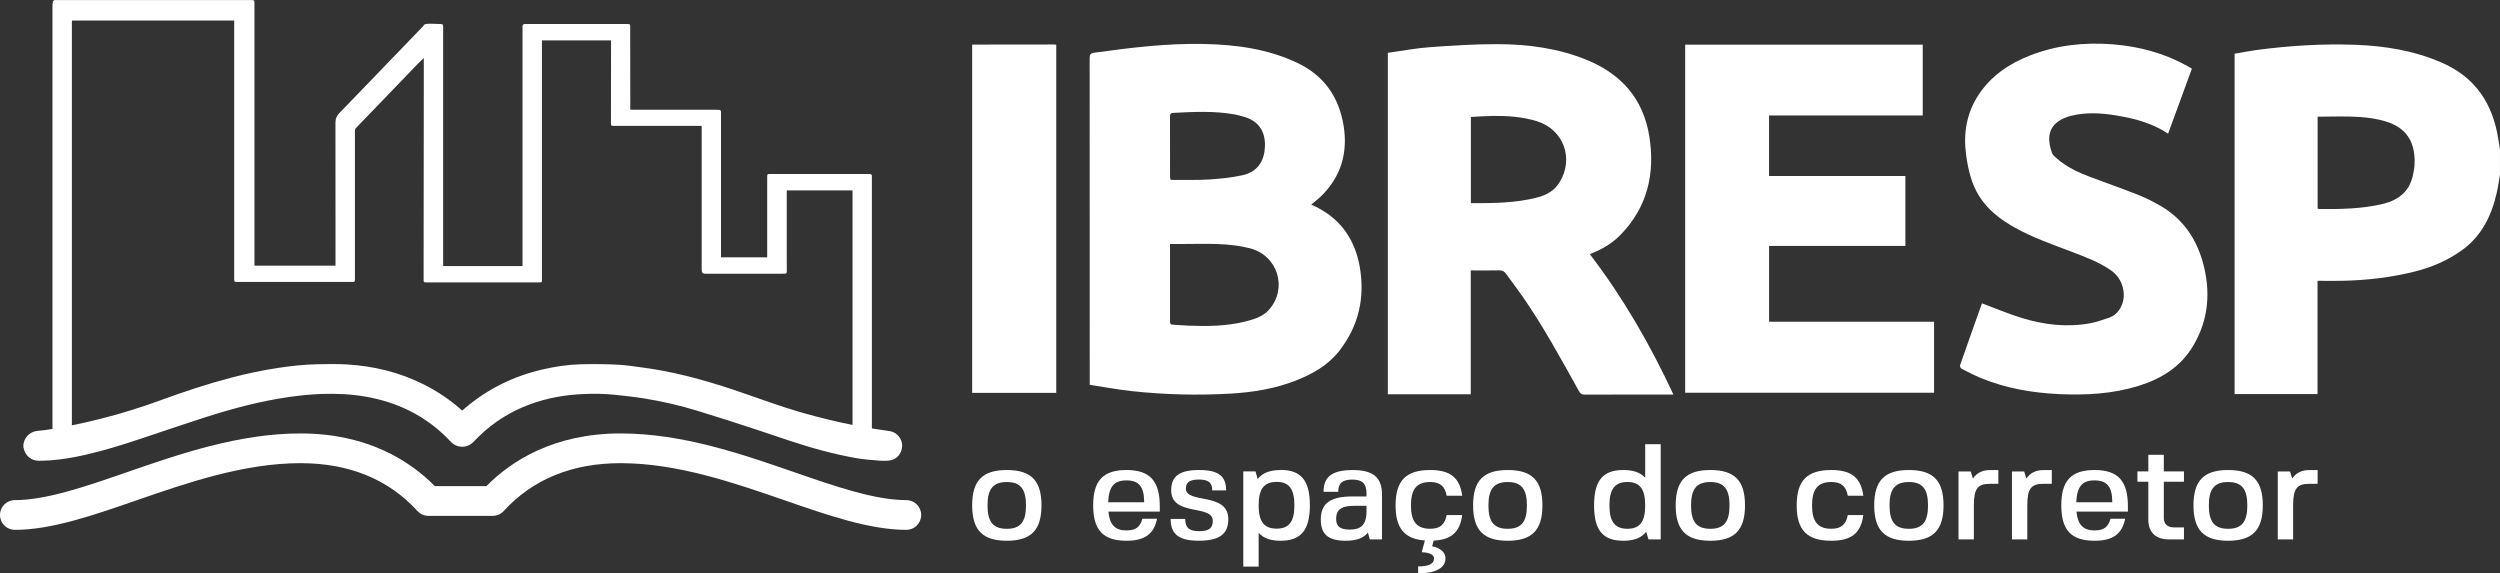 <?xml version="1.0" encoding="UTF-8"?><svg id="Camada_1" xmlns="http://www.w3.org/2000/svg" viewBox="0 0 815.86 187.12"><rect x="0" y="0" width="815.86" height="187.12" fill="#333333" stroke="none"/><defs><style>.cls-1{fill:#fff;stroke-width:0px;}</style></defs><path class="cls-1" d="M284.56,140.24h-6.34V62.14h-21.45c0,.18-.02.36-.02.54,0,7.09,0,14.19,0,21.28,0,1.54.01,3.08.02,4.62,0,.59-.13.71-.72.74-.12,0-.24,0-.36,0-8.48,0-16.96-.01-25.44.02-.94,0-1.26-.39-1.26-1.29,0-15.42,0-30.84,0-46.26v-.71c-.28,0-.49,0-.71,0-9.33,0-18.67,0-28,0-.82,0-.9-.08-.9-.91.01-8.77.02-17.54.03-26.31,0-.22,0-.44,0-.68h-22.55v.66c0,25.78,0,51.56,0,77.34,0,.96-.03.98-.98.98-12.22,0-24.45,0-36.67,0-.92,0-.97-.06-.97-1,.02-23.85.05-47.69.07-71.54,0-.22,0-.44,0-.66-.66.63-1.32,1.21-1.93,1.84-3.49,3.61-6.97,7.24-10.45,10.85-3.25,3.37-6.49,6.75-9.75,10.11-.27.28-.36.57-.36.95,0,16.12,0,32.24,0,48.36,0,.88-.06.94-.92.94-12.51,0-25.03,0-37.54,0-.85,0-.93-.08-.93-.94,0-27.87,0-55.73,0-83.6v-.77h-.7c-17.18,0-34.36,0-51.54,0-.8,0-.74-.12-.74.74,0,44.43,0,88.86,0,133.3v.83h-6.33c0-.25,0-.48,0-.71,0-46.12,0-92.25,0-138.37,0-.65.03-1.3.12-1.93.03-.2.3-.38.51-.52.11-.07.3-.01.45-.01,21.28,0,42.57,0,63.85,0,.91,0,.98.08.98,1,0,28.29,0,56.59,0,84.88v.78h26.46v-.77c0-15.3,0-30.6-.02-45.9,0-1.27.4-2.23,1.29-3.14,5.14-5.28,10.23-10.6,15.34-15.9,3.96-4.11,7.93-8.21,11.89-12.32.13-.13.21-.31.34-.44.12-.13.26-.3.42-.33.5-.08,1.01-.16,1.52-.15,1.11,0,2.22.08,3.32.1.93.02,1.03.1,1.03,1.03,0,25.75,0,51.49,0,77.24v.73h25.9v-.78c0-25.71,0-51.42,0-77.14,0-.21-.05-.44.02-.61.08-.19.27-.35.45-.46.11-.07.3-.02.45-.02,11.09,0,22.19,0,33.28,0,.86,0,.94.08.94.94.01,8.77.02,17.54.03,26.31,0,.22,0,.44,0,.74h.69c8.99,0,17.98,0,26.98,0,.43,0,.85.02,1.28.03.44.01.66.23.65.68,0,.14,0,.27,0,.41v47.05h15.08v-.63c0-8.55,0-17.1,0-25.64,0-.86.08-.94.93-.94,10.77,0,21.54,0,32.31,0,.38,0,.72.02.92.4v83.09Z"/><path class="cls-1" d="M7.64,144.93c.06-.24.12-.48.19-.71.58-2.08,2.47-3.5,4.63-3.63,1.48-.09,2.95-.33,4.42-.57,5.55-.9,11.04-2.1,16.49-3.49,6.36-1.62,12.62-3.56,18.78-5.82,7.64-2.8,15.35-5.37,23.23-7.44,5.13-1.34,10.3-2.45,15.54-3.23,4.09-.61,8.19-1.07,12.33-1.16,3.32-.07,6.64-.14,9.95.05,8.78.51,17.19,2.57,25.09,6.53,4.39,2.2,8.43,4.91,12.12,8.15.13.11.26.22.43.37.37-.31.74-.62,1.1-.93,7.33-6.22,15.73-10.29,25.07-12.47,4.09-.95,8.24-1.57,12.43-1.7,3.08-.1,6.17-.07,9.25.01,2.31.06,4.63.21,6.92.5,3.63.46,7.25.96,10.84,1.64,10.29,1.94,20.24,5.13,30.08,8.63,6.44,2.29,12.91,4.5,19.54,6.2,5.76,1.48,11.55,2.83,17.42,3.81,2.3.38,4.61.67,6.91,1.03,2.24.35,3.99,2.42,4.01,4.66.02,2.43-1.62,4.54-3.95,4.89-1.15.17-2.35.18-3.51.08-2.6-.22-5.22-.39-7.78-.86-3.56-.65-7.1-1.45-10.6-2.37-7.19-1.88-14.19-4.41-21.24-6.74-6.54-2.16-13.09-4.28-19.67-6.28-5.77-1.76-11.64-3.13-17.6-4.08-3.15-.5-6.32-.84-9.49-1.17-3.35-.35-6.72-.38-10.09-.24-6,.25-11.86,1.27-17.51,3.35-6.28,2.31-11.85,5.77-16.65,10.45-.65.63-1.28,1.29-1.92,1.93-2.02,2.02-5.33,1.95-7.27-.14-3.92-4.21-8.45-7.63-13.61-10.18-4.44-2.2-9.12-3.65-13.99-4.52-4.75-.85-9.54-1.07-14.36-.92-3.61.12-7.21.48-10.79.99-9.58,1.37-18.89,3.88-28.08,6.85-7.07,2.28-14.1,4.7-21.15,7.04-5.69,1.89-11.42,3.65-17.27,4.99-3.81.87-7.66,1.53-11.57,1.81-1.25.09-2.5.12-3.75.12-2.4,0-4.42-1.74-4.83-4.11-.01-.07-.06-.14-.09-.21,0-.38,0-.75,0-1.13Z"/><path class="cls-1" d="M295.79,163.21c-10.25,0-23.03-4.42-36.55-9.1-17.13-5.93-36.54-12.66-56.68-12.66-21.88,0-35.75,9.01-43.83,17.2h-16.82c-8.08-8.19-21.95-17.2-43.83-17.2-20.13,0-39.55,6.72-56.68,12.66-13.52,4.68-26.3,9.1-36.55,9.1-2.68,0-4.85,2.17-4.85,4.85s2.17,4.85,4.85,4.85c11.88,0,25.41-4.68,39.72-9.64,16.41-5.68,35-12.12,53.5-12.12,15.87,0,28.71,5.26,38.17,15.62.92,1,2.22,1.58,3.58,1.58h20.98c1.36,0,2.66-.57,3.58-1.58,9.46-10.36,22.3-15.62,38.17-15.62,18.51,0,37.1,6.44,53.51,12.12,14.32,4.96,27.84,9.64,39.72,9.64,2.68,0,4.85-2.17,4.85-4.85s-2.17-4.85-4.85-4.85h0ZM295.79,163.21"/><path class="cls-1" d="M815.86,56.99c-.34,1.93-.6,3.88-1.03,5.79-1.71,7.59-4.94,14.27-11.5,18.95-4.58,3.26-9.64,5.45-15.07,6.83-7.87,2-15.88,2.91-23.98,3.08-2.6.05-5.21,0-7.97,0v36.96h-27.06V17.53c2.28-.39,4.61-.86,6.96-1.18,10.74-1.44,21.53-2.12,32.36-1.73,9.77.35,19.29,1.89,28.36,5.86,11.11,4.87,16.69,13.61,18.42,25.23.15.98.33,1.96.5,2.94v8.34ZM756.33,68.08c.22.06.38.13.54.13,6.91.06,13.81-.02,20.59-1.62,5.16-1.22,8.85-4,9.99-9.44.25-1.19.49-2.4.53-3.61.24-6.44-2.02-11.47-8.89-13.74-2.99-.99-6.23-1.45-9.39-1.65-4.42-.27-8.88-.07-13.36-.07v30.01Z"/><path class="cls-1" d="M317.26,14.55c8.97-.01,17.94-.02,26.91-.03.16,0,.32.06.53.1v113.59h-27.44V14.55Z"/><path class="cls-1" d="M355.63,125.58c0-.79,0-1.25,0-1.71,0-34.94,0-69.88-.03-104.82,0-1.23.26-1.68,1.58-1.86,11.85-1.64,23.71-3.09,35.7-2.84,10.55.22,20.89,1.6,30.56,6.2,8.72,4.14,13.58,11.25,15.06,20.6,1.39,8.75-.88,16.52-7.33,22.84-.99.97-2.11,1.8-3.26,2.77.8.39,1.59.74,2.34,1.14,7.73,4.13,12.03,10.76,13.5,19.21,1.74,10.02-.33,19.24-6.64,27.34-3.68,4.73-8.72,7.59-14.2,9.73-6.81,2.66-13.94,3.84-21.19,4.26-10.78.63-21.55.36-32.28-.79-4.59-.49-9.14-1.36-13.82-2.07ZM381.83,79.63c0,.6,0,.94,0,1.27,0,8.04,0,16.08,0,24.12,0,.75.38.91,1.01.95,1.6.08,3.19.24,4.79.3,6.24.24,12.47.21,18.58-1.31,2.89-.72,5.83-1.52,7.92-3.88,6.19-7,2.88-17.72-6.25-20.06-6.97-1.78-14.12-1.42-21.23-1.4-1.55,0-3.09,0-4.8,0ZM381.93,58.61c.23.04.39.1.55.1,4.04-.03,8.09.11,12.11-.14,3.68-.23,7.39-.61,10.98-1.41,4-.89,6.51-3.61,7.09-7.77.58-4.18-.25-9.37-6.55-11.23-1.09-.32-2.18-.65-3.29-.84-6.64-1.17-13.33-.82-20.01-.48-.86.04-.99.49-.99,1.22.02,6.52.01,13.04.02,19.56,0,.32.06.65.1.99Z"/><path class="cls-1" d="M452.91,128.68V17.24c4.57-.63,9.09-1.5,13.65-1.84,7.38-.54,14.79-1.01,22.18-.99,9.97.02,19.79,1.34,29.14,5.16,11.23,4.6,18.35,12.67,20.33,24.71,2,12.18-.5,23.27-9.38,32.37-2.77,2.84-6.14,4.81-10.01,6.28,10.88,14.21,19.69,29.53,27.29,45.83h-1.44c-9.18,0-18.36-.02-27.54.02-.94,0-1.4-.33-1.84-1.12-5.86-10.55-11.63-21.15-18.53-31.08-1.7-2.45-3.56-4.8-5.28-7.24-.6-.86-1.29-1.13-2.32-1.11-3.02.07-6.04.02-9.19.02v40.42h-27.05ZM480.01,66.3c7.43.02,14.7-.03,21.8-1.89,2.86-.75,5.39-2.15,7.04-4.75,4.96-7.81,1.45-17.42-7.34-20.12-4.72-1.45-9.58-1.77-14.47-1.71-2.33.03-4.67.22-7.03.34v28.13Z"/><path class="cls-1" d="M577.32,37.68v19.75h44.49v22.82h-44.48v24.74h53.84v23.17h-81.22V14.58h77.52v23.1h-50.15Z"/><path class="cls-1" d="M646.77,98.97c4.43,1.65,8.69,3.48,13.09,4.82,7.32,2.23,14.83,3.11,22.44,1.67,1.97-.37,3.87-1.11,5.79-1.71,3.76-1.17,5.51-5.42,4.86-9.09-.5-2.78-1.91-4.99-4.27-6.59-3.83-2.59-8.13-4.2-12.41-5.83-6.32-2.41-12.74-4.61-18.67-7.92-4.64-2.6-8.84-5.73-11.71-10.32-2.58-4.12-3.62-8.76-4.26-13.49-.96-7.03.16-13.67,4.14-19.67,4.06-6.13,9.86-10.03,16.58-12.68,8.74-3.44,17.84-4.42,27.15-3.69,8.66.68,16.89,2.9,24.5,7.17.4.23.79.47,1.31.78-2.58,7.05-5.15,14.08-7.76,21.2-5.23-3.47-11.03-4.98-16.99-5.95-4.88-.8-9.79-1.09-14.67.12-.41.1-.81.22-1.21.35-6.1,2.12-6.94,6.48-5.01,11.79.24.66.91,1.19,1.47,1.69,3.22,2.89,7.08,4.66,11.07,6.16,5.15,1.94,10.35,3.75,15.47,5.77,2.45.97,4.84,2.17,7.13,3.48,7.35,4.17,11.86,10.58,14.08,18.61,2.62,9.49,1.93,18.68-3.19,27.27-4.07,6.84-10.4,10.73-17.82,13.03-8.47,2.62-17.19,3.08-25.99,2.67-8.71-.41-17.22-1.88-25.34-5.2-2.17-.89-4.27-1.98-6.36-3.05-.31-.16-.66-.82-.56-1.09,2.36-6.79,4.78-13.55,7.19-20.32.02-.07.1-.12-.05.05Z"/><path class="cls-1" d="M339.88,164.93c0,8.07-3.42,11.54-11.31,11.54s-11.31-3.46-11.31-11.54,3.37-11.54,11.31-11.54,11.31,3.46,11.31,11.54ZM328.57,172.57c4.44,0,6.26-2.26,6.26-7.63s-1.82-7.63-6.26-7.63-6.3,2.22-6.3,7.63,1.86,7.63,6.3,7.63Z"/><path class="cls-1" d="M361.72,166.98c.4,4.26,2.17,6.12,5.9,6.12,2.97,0,4.44-1.06,5.19-3.82h4.79c-1.02,5.01-4.04,7.19-9.98,7.19-7.63,0-10.87-3.46-10.87-11.54s3.24-11.54,10.87-11.54,10.87,3.55,10.87,11.85v1.73h-16.77ZM361.63,163.91h11.76c0-5.1-1.73-7.14-5.81-7.14s-5.72,2.13-5.94,7.14Z"/><path class="cls-1" d="M400.85,169.41c0,4.92-2.93,7.05-9.72,7.05-6.39,0-9.1-2.13-9.1-7.1h4.75c0,2.84,1.33,3.99,4.53,3.99s4.48-.98,4.48-3.37c0-5.5-13.58-1.29-13.58-9.98,0-4.61,2.71-6.61,9.1-6.61s8.83,2,8.83,6.66h-4.53c0-2.53-1.24-3.55-4.3-3.55s-4.3.84-4.3,2.97c0,5.01,13.84,1.06,13.84,9.94Z"/><path class="cls-1" d="M417.89,153.35c6.7,0,9.58,3.46,9.58,11.54s-2.88,11.58-9.58,11.58c-3.24,0-5.59-.84-7.14-2.57v11h-5.01v-31.06h3.99l.71,2.49c1.55-2,3.99-2.93,7.45-2.93v-.04ZM410.75,164.89c0,5.32,1.77,7.63,5.86,7.63s5.81-2.31,5.81-7.63-1.73-7.63-5.81-7.63-5.86,2.31-5.86,7.63Z"/><path class="cls-1" d="M439.24,176.47c-5.77,0-8.21-2.09-8.21-6.92,0-5.28,3.11-7.54,10.34-7.54h4.57v-1.06c0-3.15-1.38-4.44-4.61-4.44s-4.61,1.15-4.61,3.99h-4.79c0-4.97,2.84-7.1,9.54-7.1s9.54,2.44,9.54,8.07v14.55h-3.99l-.62-2.22c-1.42,1.82-3.77,2.66-7.14,2.66ZM442.34,165.07c-3.11,0-6.3.31-6.3,4.21,0,2.57,1.33,3.55,4.53,3.55,3.55,0,5.19-1.6,5.37-5.28v-2.48h-3.59Z"/><path class="cls-1" d="M465.02,176.38c-6.7-.49-9.58-3.99-9.58-11.45,0-8.08,3.37-11.54,11.31-11.54,6.57,0,9.67,2.53,10.43,8.39h-5.06c-.58-3.15-2.22-4.48-5.37-4.48-4.39,0-6.3,2.31-6.3,7.63s1.91,7.63,6.3,7.63c3.15,0,4.75-1.33,5.37-4.48h5.06c-.71,5.5-3.5,8.08-9.32,8.34l-.49,1.86s4.35.67,4.35,3.95c0,3.11-3.19,4.88-8.92,4.88v-2.26c3.37,0,5.19-.8,5.19-2.62,0-1.55-2.44-2-4.04-2l1.06-3.86Z"/><path class="cls-1" d="M503.36,164.93c0,8.07-3.42,11.54-11.31,11.54s-11.31-3.46-11.31-11.54,3.37-11.54,11.31-11.54,11.31,3.46,11.31,11.54ZM492.04,172.57c4.44,0,6.26-2.26,6.26-7.63s-1.82-7.63-6.26-7.63-6.3,2.22-6.3,7.63,1.86,7.63,6.3,7.63Z"/><path class="cls-1" d="M529.76,176.47c-6.7,0-9.54-3.46-9.54-11.54s2.84-11.54,9.54-11.54c3.24,0,5.59.8,7.14,2.53v-10.96h5.06v31.06h-3.99l-.75-2.48c-1.55,2-3.95,2.93-7.45,2.93ZM536.9,164.93c0-5.32-1.73-7.63-5.81-7.63s-5.86,2.31-5.86,7.63,1.77,7.63,5.86,7.63,5.81-2.31,5.81-7.63Z"/><path class="cls-1" d="M569.47,164.93c0,8.07-3.42,11.54-11.31,11.54s-11.31-3.46-11.31-11.54,3.37-11.54,11.31-11.54,11.31,3.46,11.31,11.54ZM558.16,172.57c4.44,0,6.26-2.26,6.26-7.63s-1.82-7.63-6.26-7.63-6.3,2.22-6.3,7.63,1.86,7.63,6.3,7.63Z"/><path class="cls-1" d="M608.08,168.08c-.75,5.86-3.86,8.39-10.43,8.39-7.94,0-11.31-3.46-11.31-11.54s3.37-11.54,11.31-11.54c6.57,0,9.67,2.53,10.43,8.39h-5.06c-.58-3.15-2.22-4.48-5.37-4.48-4.39,0-6.3,2.31-6.3,7.63s1.91,7.63,6.3,7.63c3.15,0,4.75-1.33,5.37-4.48h5.06Z"/><path class="cls-1" d="M634.26,164.93c0,8.07-3.42,11.54-11.31,11.54s-11.31-3.46-11.31-11.54,3.37-11.54,11.31-11.54,11.31,3.46,11.31,11.54ZM622.94,172.57c4.44,0,6.26-2.26,6.26-7.63s-1.82-7.63-6.26-7.63-6.3,2.22-6.3,7.63,1.86,7.63,6.3,7.63Z"/><path class="cls-1" d="M644.16,176.03h-5.01v-22.18h3.99l.71,2.31c1.24-1.82,3.11-2.75,5.5-2.75h2.8v4.48h-2.8c-4.04,0-5.19,1.73-5.19,7.05v11.09Z"/><path class="cls-1" d="M661.6,176.03h-5.01v-22.18h3.99l.71,2.31c1.24-1.82,3.11-2.75,5.5-2.75h2.8v4.48h-2.8c-4.04,0-5.19,1.73-5.19,7.05v11.09Z"/><path class="cls-1" d="M677.66,166.98c.4,4.26,2.17,6.12,5.9,6.12,2.97,0,4.44-1.06,5.19-3.82h4.79c-1.02,5.01-4.04,7.19-9.98,7.19-7.63,0-10.87-3.46-10.87-11.54s3.24-11.54,10.87-11.54,10.87,3.55,10.87,11.85v1.73h-16.77ZM677.57,163.91h11.76c0-5.1-1.73-7.14-5.81-7.14s-5.72,2.13-5.94,7.14Z"/><path class="cls-1" d="M709.48,172.12h3.24v3.9h-5.06c-4.26,0-6.57-2.48-6.57-6.43v-12.38h-3.55v-3.37h3.55v-5.41h5.06v5.41h6.57v3.37h-6.57v11.85c0,1.82,1.06,3.06,3.33,3.06Z"/><path class="cls-1" d="M738.45,164.93c0,8.07-3.42,11.54-11.31,11.54s-11.31-3.46-11.31-11.54,3.37-11.54,11.31-11.54,11.31,3.46,11.31,11.54ZM727.14,172.57c4.44,0,6.26-2.26,6.26-7.63s-1.82-7.63-6.26-7.63-6.3,2.22-6.3,7.63,1.86,7.63,6.3,7.63Z"/><path class="cls-1" d="M748.35,176.03h-5.01v-22.18h3.99l.71,2.31c1.24-1.82,3.11-2.75,5.5-2.75h2.8v4.48h-2.8c-4.04,0-5.19,1.73-5.19,7.05v11.09Z"/></svg>